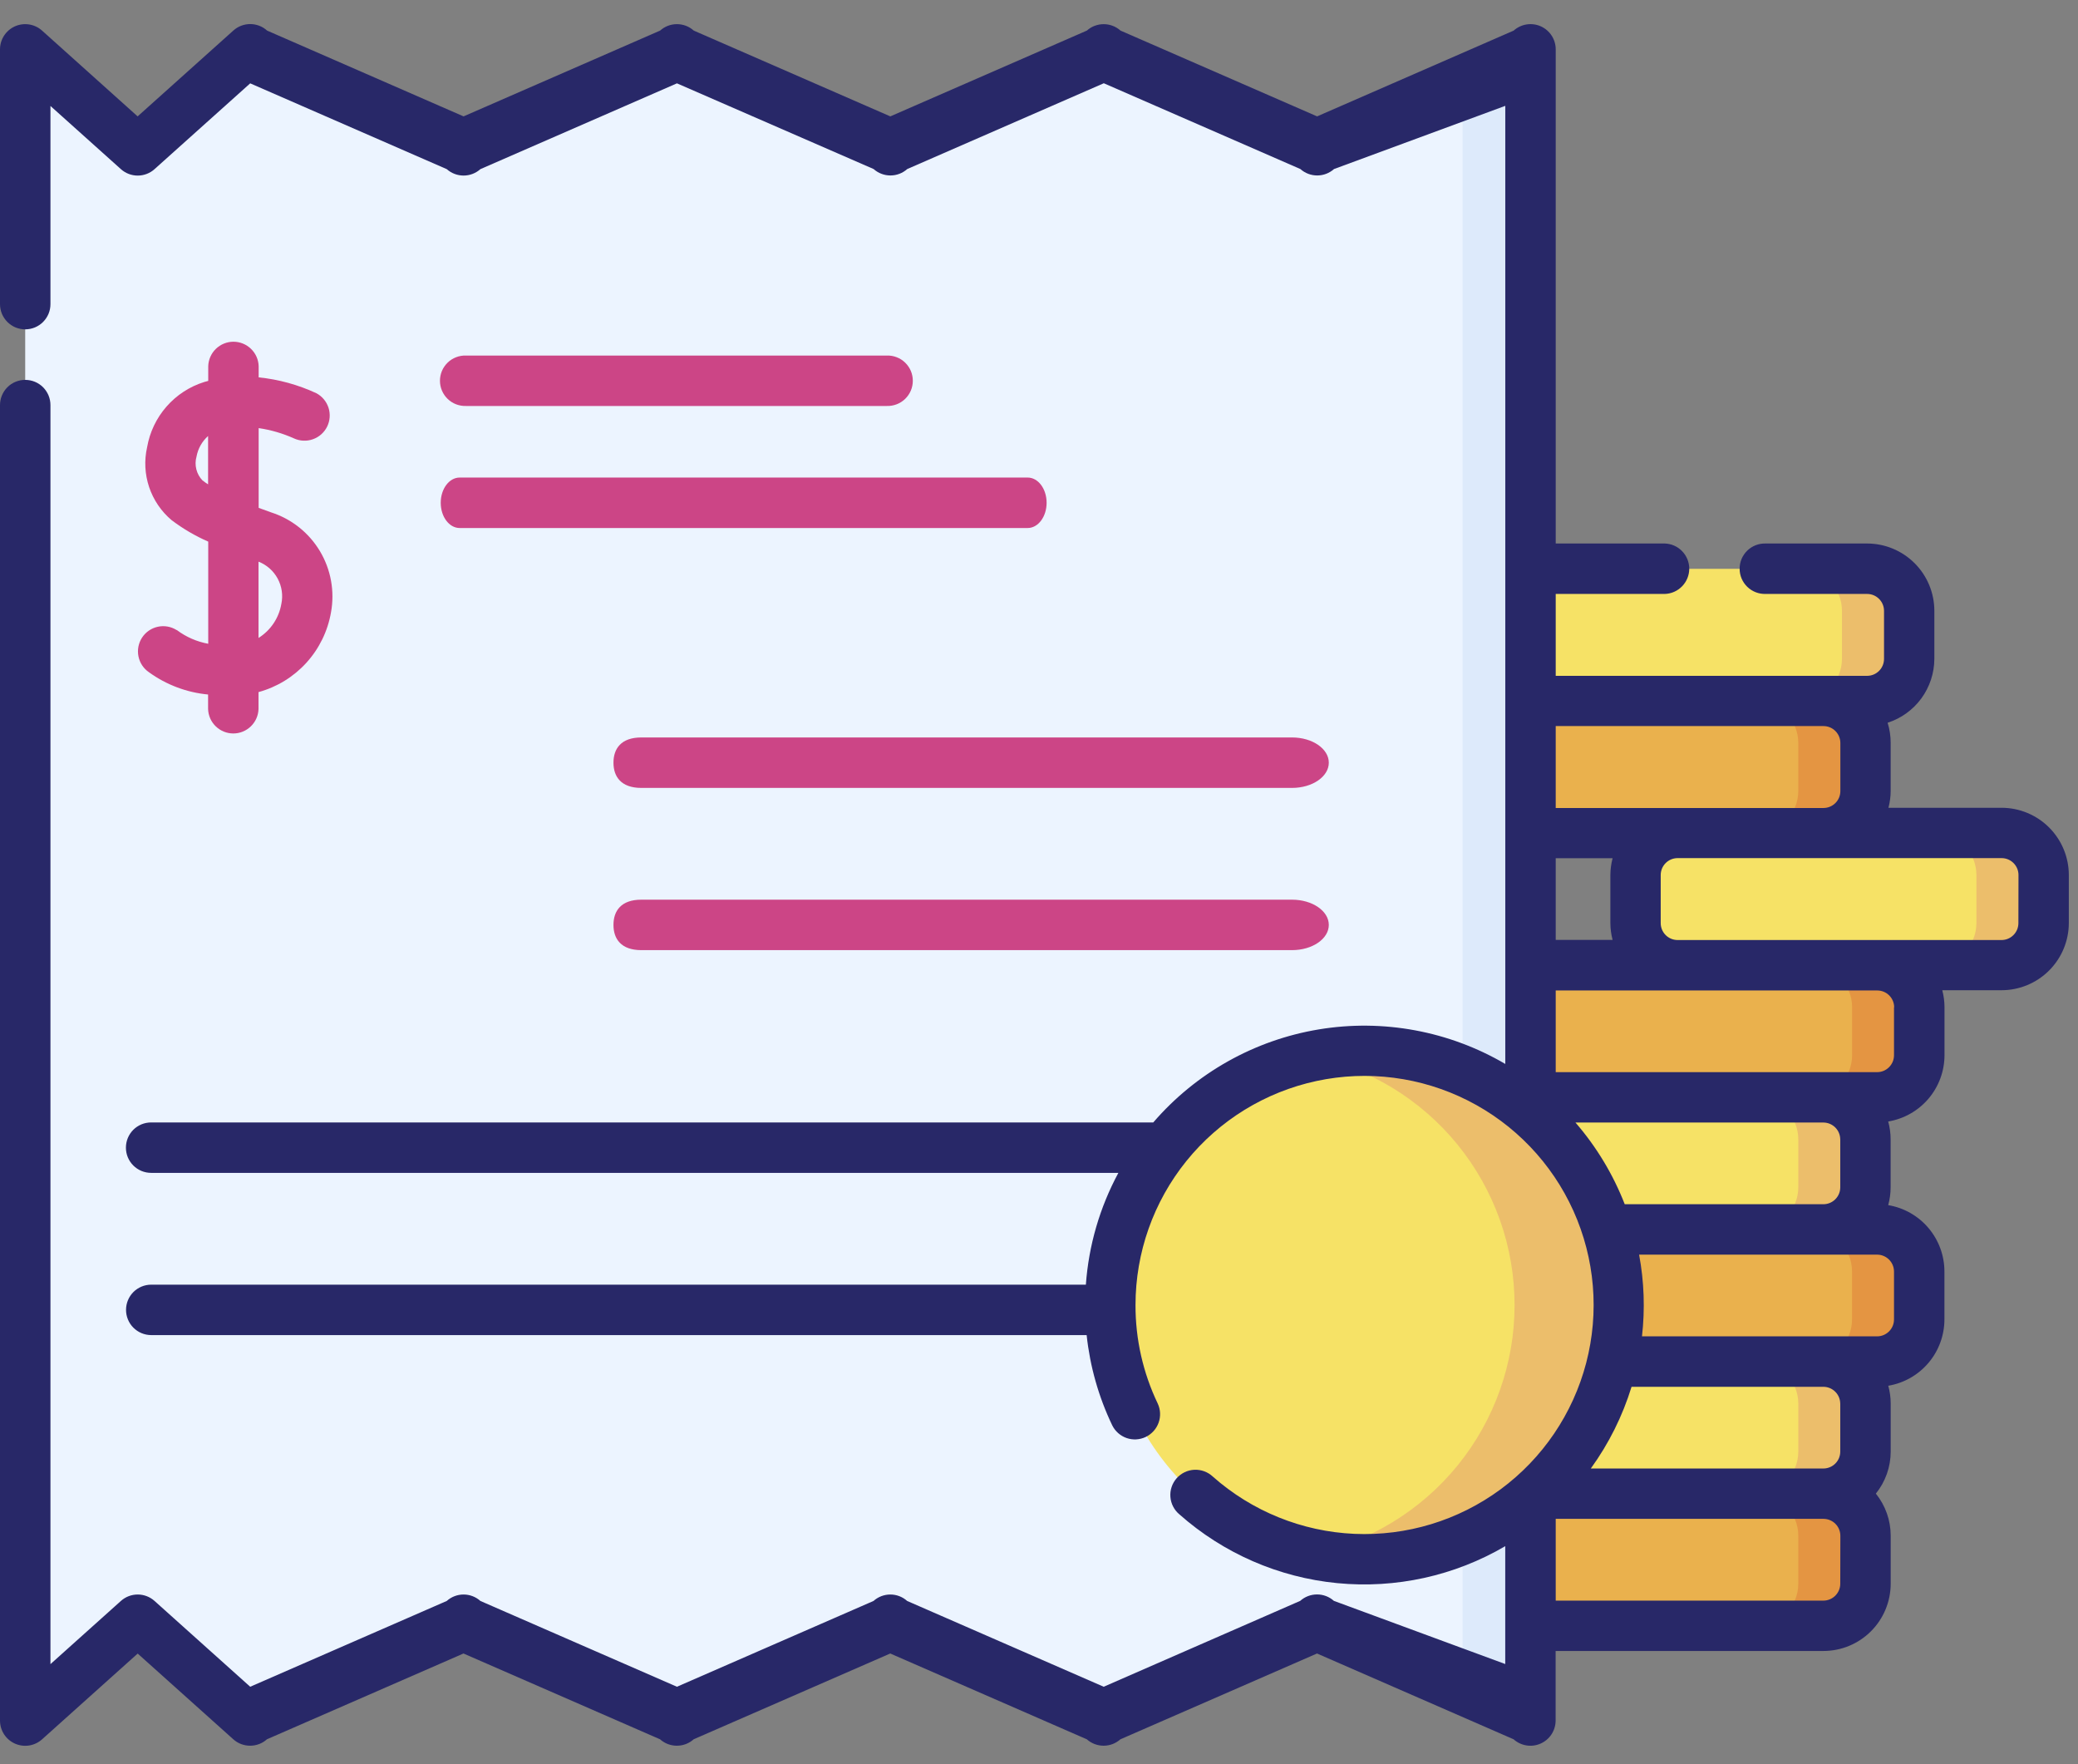 <svg width="86" height="73" viewBox="0 0 86 73" fill="none" xmlns="http://www.w3.org/2000/svg">
<rect x="0" y="0" width="86" height="73" fill="#808080" stroke="none"/>
<path d="M77.272 29.003H63.864C63.403 29.003 62.961 28.82 62.634 28.494C62.308 28.168 62.125 27.725 62.125 27.264V25.277C62.125 24.816 62.308 24.374 62.634 24.047C62.961 23.721 63.403 23.538 63.864 23.538H77.272C77.733 23.538 78.175 23.721 78.502 24.047C78.828 24.374 79.011 24.816 79.011 25.277V27.266C79.01 27.727 78.827 28.169 78.501 28.494C78.175 28.82 77.733 29.003 77.272 29.003Z" fill="#F6E266"/>
<path d="M77.272 23.535H74.492C74.72 23.535 74.947 23.58 75.157 23.667C75.368 23.754 75.56 23.883 75.722 24.044C75.883 24.206 76.011 24.397 76.099 24.608C76.186 24.819 76.231 25.045 76.231 25.274V27.263C76.231 27.724 76.048 28.166 75.722 28.492C75.395 28.819 74.953 29.002 74.492 29.002H77.272C77.733 29.002 78.175 28.819 78.502 28.492C78.828 28.166 79.011 27.724 79.011 27.263V25.277C79.011 25.048 78.967 24.822 78.879 24.61C78.792 24.399 78.664 24.207 78.503 24.045C78.341 23.883 78.149 23.755 77.938 23.667C77.727 23.58 77.501 23.535 77.272 23.535Z" fill="#ECBE6B"/>
<path d="M75.465 67.281H62.057C61.596 67.281 61.154 67.098 60.827 66.772C60.501 66.445 60.318 66.003 60.318 65.542V63.553C60.318 63.092 60.501 62.649 60.827 62.323C61.154 61.997 61.596 61.814 62.057 61.814H75.465C75.926 61.814 76.368 61.997 76.695 62.323C77.021 62.649 77.204 63.092 77.204 63.553V65.542C77.204 66.003 77.021 66.445 76.695 66.772C76.368 67.098 75.926 67.281 75.465 67.281Z" fill="#EAB14D"/>
<path d="M75.465 61.809H72.685C73.146 61.809 73.588 61.992 73.915 62.318C74.241 62.645 74.424 63.087 74.424 63.548V65.537C74.424 65.998 74.241 66.441 73.915 66.767C73.588 67.093 73.146 67.276 72.685 67.276H75.465C75.926 67.276 76.368 67.093 76.695 66.767C77.021 66.441 77.204 65.998 77.204 65.537V63.548C77.204 63.087 77.021 62.645 76.695 62.318C76.368 61.992 75.926 61.809 75.465 61.809Z" fill="#E49542"/>
<path d="M77.689 56.337H64.281C63.82 56.337 63.377 56.154 63.051 55.828C62.725 55.502 62.542 55.059 62.542 54.598V52.609C62.542 52.148 62.725 51.706 63.051 51.38C63.377 51.053 63.82 50.87 64.281 50.87H77.689C78.15 50.87 78.593 51.053 78.919 51.38C79.245 51.706 79.428 52.148 79.428 52.609V54.598C79.428 55.059 79.245 55.502 78.919 55.828C78.593 56.154 78.15 56.337 77.689 56.337Z" fill="#EAB14D"/>
<path d="M77.689 50.873H74.909C75.37 50.873 75.812 51.056 76.139 51.382C76.465 51.709 76.648 52.151 76.648 52.612V54.601C76.648 55.062 76.465 55.505 76.139 55.831C75.812 56.157 75.37 56.34 74.909 56.34H77.689C78.15 56.34 78.593 56.157 78.919 55.831C79.245 55.505 79.428 55.062 79.428 54.601V52.612C79.428 52.151 79.245 51.709 78.919 51.382C78.593 51.056 78.15 50.873 77.689 50.873Z" fill="#E49542"/>
<path d="M77.692 45.406H64.284C63.823 45.406 63.38 45.223 63.054 44.897C62.728 44.571 62.545 44.128 62.545 43.667V41.678C62.545 41.217 62.728 40.774 63.054 40.448C63.38 40.122 63.823 39.939 64.284 39.939H77.692C78.153 39.939 78.596 40.122 78.922 40.448C79.248 40.774 79.431 41.217 79.431 41.678V43.667C79.431 43.895 79.386 44.121 79.299 44.332C79.211 44.543 79.083 44.735 78.922 44.897C78.76 45.058 78.568 45.186 78.358 45.274C78.147 45.361 77.92 45.406 77.692 45.406Z" fill="#EAB14D"/>
<path d="M77.692 39.938H74.912C75.373 39.938 75.816 40.121 76.142 40.447C76.468 40.773 76.651 41.216 76.651 41.677V43.666C76.651 44.127 76.468 44.569 76.142 44.896C75.816 45.222 75.373 45.405 74.912 45.405H77.692C78.153 45.405 78.596 45.222 78.922 44.896C79.248 44.569 79.431 44.127 79.431 43.666V41.677C79.431 41.216 79.248 40.773 78.922 40.447C78.596 40.121 78.153 39.938 77.692 39.938Z" fill="#E49542"/>
<path d="M75.465 61.809H62.057C61.596 61.809 61.154 61.626 60.827 61.3C60.501 60.973 60.318 60.531 60.318 60.07V58.081C60.318 57.62 60.501 57.177 60.827 56.851C61.154 56.525 61.596 56.342 62.057 56.342H75.465C75.926 56.342 76.368 56.525 76.695 56.851C77.021 57.177 77.204 57.62 77.204 58.081V60.07C77.204 60.531 77.021 60.973 76.695 61.3C76.368 61.626 75.926 61.809 75.465 61.809Z" fill="#F6E266"/>
<path d="M75.465 56.341H72.685C73.146 56.341 73.588 56.524 73.915 56.85C74.241 57.176 74.424 57.619 74.424 58.08V60.069C74.424 60.53 74.241 60.972 73.915 61.298C73.588 61.625 73.146 61.808 72.685 61.808H75.465C75.926 61.808 76.368 61.625 76.695 61.298C77.021 60.972 77.204 60.53 77.204 60.069V58.08C77.204 57.619 77.021 57.176 76.695 56.85C76.368 56.524 75.926 56.341 75.465 56.341Z" fill="#ECBE6B"/>
<path d="M75.465 50.874H62.057C61.596 50.874 61.154 50.691 60.827 50.364C60.501 50.038 60.318 49.596 60.318 49.135V47.145C60.318 46.684 60.501 46.241 60.827 45.915C61.154 45.589 61.596 45.406 62.057 45.406H75.465C75.926 45.406 76.368 45.589 76.695 45.915C77.021 46.241 77.204 46.684 77.204 47.145V49.134C77.204 49.362 77.159 49.589 77.072 49.8C76.985 50.011 76.856 50.203 76.695 50.364C76.534 50.526 76.342 50.654 76.131 50.741C75.92 50.829 75.693 50.874 75.465 50.874Z" fill="#F6E266"/>
<path d="M75.465 45.406H72.685C73.146 45.406 73.588 45.589 73.915 45.915C74.241 46.241 74.424 46.684 74.424 47.145V49.134C74.424 49.595 74.241 50.037 73.915 50.363C73.588 50.69 73.146 50.873 72.685 50.873H75.465C75.926 50.873 76.368 50.69 76.695 50.363C77.021 50.037 77.204 49.595 77.204 49.134V47.145C77.204 46.684 77.021 46.241 76.695 45.915C76.368 45.589 75.926 45.406 75.465 45.406Z" fill="#ECBE6B"/>
<path d="M82.838 39.938H69.43C68.969 39.938 68.526 39.755 68.2 39.428C67.874 39.102 67.691 38.66 67.691 38.199V36.21C67.691 35.748 67.874 35.306 68.2 34.98C68.526 34.654 68.969 34.471 69.43 34.471H82.838C83.299 34.471 83.742 34.654 84.068 34.98C84.394 35.306 84.577 35.748 84.577 36.21V38.199C84.577 38.66 84.394 39.102 84.068 39.428C83.742 39.755 83.299 39.938 82.838 39.938Z" fill="#F6E266"/>
<path d="M82.837 34.47H80.057C80.518 34.47 80.96 34.653 81.287 34.979C81.613 35.305 81.796 35.748 81.796 36.209V38.198C81.796 38.659 81.613 39.101 81.287 39.427C80.96 39.754 80.518 39.937 80.057 39.937H82.837C83.298 39.937 83.74 39.754 84.067 39.427C84.393 39.101 84.576 38.659 84.576 38.198V36.209C84.576 35.748 84.393 35.305 84.067 34.979C83.74 34.653 83.298 34.47 82.837 34.47Z" fill="#ECBE6B"/>
<path d="M75.465 34.471H62.057C61.596 34.471 61.154 34.288 60.827 33.962C60.501 33.635 60.318 33.193 60.318 32.732V30.743C60.318 30.515 60.363 30.288 60.45 30.077C60.538 29.866 60.666 29.675 60.827 29.513C60.989 29.352 61.181 29.224 61.392 29.136C61.602 29.049 61.829 29.004 62.057 29.004H75.465C75.693 29.004 75.919 29.049 76.13 29.136C76.341 29.224 76.533 29.352 76.695 29.513C76.856 29.675 76.984 29.866 77.072 30.077C77.159 30.288 77.204 30.515 77.204 30.743V32.732C77.204 33.193 77.021 33.635 76.695 33.962C76.368 34.288 75.926 34.471 75.465 34.471Z" fill="#EAB14D"/>
<path d="M75.465 29.003H72.685C72.913 29.003 73.139 29.048 73.35 29.135C73.561 29.223 73.753 29.351 73.915 29.512C74.076 29.674 74.204 29.866 74.292 30.076C74.379 30.287 74.424 30.514 74.424 30.742V32.731C74.424 33.192 74.241 33.635 73.915 33.961C73.588 34.287 73.146 34.47 72.685 34.47H75.465C75.926 34.47 76.368 34.287 76.695 33.961C77.021 33.635 77.204 33.192 77.204 32.731V30.742C77.204 30.281 77.021 29.838 76.695 29.512C76.368 29.186 75.926 29.003 75.465 29.003Z" fill="#E49542"/>
<path d="M54.509 6.218L45.678 2.044L36.847 6.218L28.015 2.044L19.184 6.218L10.353 2.044L5.699 6.218L1.043 2.044V71.197L5.699 67.023L10.354 71.197L19.185 67.023L28.016 71.197L36.847 67.023L45.678 71.197L54.51 67.023L63.342 71.197V2.044L54.509 6.218Z" fill="#ECF4FF"/>
<path d="M60.531 4.563V68.678L63.341 71.197V2.044L60.531 4.563Z" fill="#DDEAFB"/>
<path d="M56.467 64.524C62.276 64.524 66.985 59.815 66.985 54.006C66.985 48.197 62.276 43.488 56.467 43.488C50.658 43.488 45.949 48.197 45.949 54.006C45.949 59.815 50.658 64.524 56.467 64.524Z" fill="#F6E266"/>
<path d="M56.467 43.488C55.744 43.488 55.023 43.562 54.315 43.709C56.68 44.203 58.803 45.496 60.327 47.372C61.85 49.247 62.682 51.589 62.682 54.005C62.682 56.421 61.85 58.764 60.327 60.639C58.803 62.514 56.68 63.807 54.315 64.302C55.756 64.603 57.245 64.598 58.684 64.287C60.123 63.976 61.481 63.367 62.669 62.499C63.858 61.63 64.852 60.522 65.585 59.245C66.318 57.968 66.775 56.552 66.927 55.087C67.078 53.623 66.921 52.143 66.464 50.743C66.007 49.344 65.262 48.056 64.276 46.962C63.29 45.869 62.085 44.995 60.74 44.396C59.395 43.798 57.939 43.488 56.467 43.488Z" fill="#ECBE6B"/>
<path d="M82.837 33.427H78.155C78.215 33.198 78.246 32.963 78.247 32.727V30.737C78.247 30.456 78.205 30.176 78.121 29.908C78.681 29.728 79.17 29.375 79.518 28.9C79.865 28.424 80.053 27.852 80.055 27.263V25.274C80.054 24.536 79.761 23.829 79.239 23.307C78.717 22.785 78.01 22.492 77.272 22.491H73.072C72.932 22.487 72.793 22.51 72.663 22.561C72.532 22.611 72.413 22.688 72.313 22.785C72.213 22.882 72.133 22.999 72.078 23.127C72.024 23.256 71.996 23.395 71.996 23.534C71.996 23.674 72.024 23.813 72.078 23.941C72.133 24.07 72.213 24.187 72.313 24.284C72.413 24.381 72.532 24.457 72.663 24.508C72.793 24.558 72.932 24.582 73.072 24.578H77.272C77.458 24.578 77.636 24.652 77.767 24.783C77.898 24.914 77.972 25.092 77.972 25.278V27.267C77.972 27.453 77.898 27.631 77.767 27.762C77.636 27.893 77.458 27.967 77.272 27.967H64.385V24.578H68.899C69.17 24.57 69.427 24.456 69.616 24.261C69.805 24.066 69.911 23.806 69.911 23.534C69.911 23.263 69.805 23.003 69.616 22.808C69.427 22.613 69.17 22.499 68.899 22.491H64.385V2.043C64.385 1.841 64.327 1.644 64.217 1.475C64.108 1.305 63.951 1.172 63.767 1.089C63.583 1.007 63.379 0.98 63.18 1.011C62.981 1.043 62.795 1.131 62.645 1.266L54.51 4.816L46.374 1.266C46.182 1.094 45.934 1 45.678 1C45.42 1 45.172 1.094 44.981 1.266L36.847 4.816L28.712 1.266C28.521 1.094 28.273 0.999 28.015 0.999C27.758 0.999 27.51 1.094 27.319 1.266L19.185 4.816L11.055 1.266C10.863 1.092 10.614 0.996 10.355 0.996C10.096 0.996 9.847 1.092 9.655 1.266L5.696 4.816L1.74 1.266C1.59 1.131 1.404 1.043 1.205 1.012C1.006 0.981 0.802 1.008 0.618 1.09C0.434 1.172 0.278 1.306 0.168 1.475C0.058 1.644 2.59026e-05 1.841 4.79876e-07 2.043V12.585C-0 12.722 0.027 12.858 0.079 12.985C0.132 13.111 0.209 13.226 0.305 13.323C0.402 13.42 0.518 13.497 0.644 13.55C0.771 13.602 0.907 13.629 1.044 13.629C1.181 13.629 1.317 13.602 1.444 13.55C1.57 13.497 1.686 13.42 1.783 13.323C1.879 13.226 1.956 13.111 2.009 12.985C2.061 12.858 2.088 12.722 2.088 12.585V4.385L5.003 6.999C5.194 7.171 5.442 7.266 5.699 7.266C5.957 7.266 6.205 7.171 6.396 6.999L10.355 3.449L18.489 6.999C18.68 7.17 18.928 7.265 19.186 7.265C19.442 7.265 19.691 7.17 19.882 6.999L28.016 3.449L36.155 6.995C36.346 7.166 36.594 7.261 36.852 7.261C37.108 7.261 37.356 7.166 37.548 6.995L45.682 3.445L53.817 6.995C54.008 7.166 54.257 7.261 54.514 7.261C54.77 7.261 55.019 7.166 55.21 6.995L62.298 4.38V44.028C59.97 42.663 57.237 42.157 54.575 42.599C51.913 43.042 49.49 44.404 47.729 46.448H6.255C6.118 46.448 5.982 46.475 5.855 46.527C5.729 46.58 5.613 46.656 5.516 46.753C5.42 46.85 5.343 46.965 5.29 47.092C5.238 47.219 5.211 47.355 5.211 47.492C5.211 47.629 5.238 47.765 5.29 47.891C5.343 48.018 5.42 48.133 5.517 48.23C5.614 48.327 5.729 48.403 5.856 48.456C5.982 48.508 6.118 48.535 6.255 48.535H46.285C45.514 49.964 45.056 51.541 44.94 53.161H6.255C5.98 53.162 5.716 53.272 5.521 53.466C5.327 53.661 5.217 53.925 5.216 54.2C5.215 54.337 5.242 54.473 5.294 54.6C5.345 54.727 5.422 54.842 5.518 54.939C5.615 55.036 5.73 55.114 5.856 55.167C5.982 55.22 6.118 55.247 6.255 55.248H44.972C45.109 56.543 45.467 57.804 46.029 58.979C46.15 59.226 46.363 59.416 46.623 59.507C46.883 59.598 47.169 59.582 47.417 59.463C47.666 59.344 47.857 59.132 47.95 58.873C48.043 58.614 48.03 58.328 47.913 58.079C47.304 56.807 46.99 55.414 46.994 54.004C46.994 51.836 47.737 49.733 49.099 48.046C50.462 46.359 52.361 45.19 54.481 44.734C56.601 44.278 58.813 44.563 60.749 45.541C62.684 46.519 64.226 48.13 65.117 50.107C66.008 52.084 66.194 54.306 65.645 56.404C65.095 58.502 63.843 60.348 62.098 61.634C60.352 62.92 58.218 63.569 56.052 63.473C53.886 63.377 51.818 62.54 50.194 61.104C50.092 61.008 49.972 60.934 49.841 60.885C49.71 60.837 49.571 60.815 49.431 60.821C49.291 60.828 49.154 60.862 49.028 60.922C48.902 60.983 48.789 61.068 48.697 61.172C48.604 61.277 48.533 61.399 48.489 61.532C48.444 61.664 48.427 61.804 48.438 61.944C48.448 62.083 48.487 62.219 48.551 62.343C48.615 62.467 48.703 62.578 48.811 62.667C50.633 64.28 52.918 65.276 55.34 65.512C57.762 65.748 60.197 65.213 62.296 63.982V68.86L55.204 66.246C55.013 66.074 54.764 65.98 54.508 65.98C54.251 65.98 54.002 66.074 53.811 66.246L45.678 69.8L37.544 66.25C37.353 66.078 37.105 65.983 36.847 65.983C36.59 65.983 36.342 66.078 36.151 66.25L28.016 69.8L19.882 66.25C19.691 66.078 19.443 65.983 19.186 65.983C18.928 65.983 18.68 66.078 18.489 66.25L10.355 69.8L6.396 66.25C6.205 66.078 5.957 65.983 5.699 65.983C5.442 65.983 5.194 66.078 5.003 66.25L2.088 68.864V16.764C2.088 16.627 2.061 16.491 2.009 16.364C1.956 16.238 1.879 16.122 1.783 16.025C1.686 15.928 1.57 15.851 1.444 15.799C1.317 15.747 1.181 15.72 1.044 15.72C0.907 15.72 0.771 15.747 0.644 15.799C0.518 15.851 0.402 15.928 0.305 16.025C0.209 16.122 0.132 16.238 0.079 16.364C0.027 16.491 -0 16.627 4.79876e-07 16.764V71.2C2.59026e-05 71.401 0.058 71.599 0.168 71.768C0.278 71.937 0.434 72.071 0.618 72.153C0.802 72.235 1.006 72.262 1.205 72.231C1.404 72.2 1.59 72.111 1.74 71.977L5.698 68.427L9.655 71.974C9.846 72.146 10.094 72.24 10.351 72.24C10.609 72.24 10.857 72.146 11.048 71.974L19.182 68.424L27.316 71.974C27.507 72.146 27.755 72.24 28.012 72.24C28.27 72.24 28.518 72.146 28.709 71.974L36.844 68.424L44.978 71.974C45.169 72.145 45.417 72.24 45.675 72.24C45.931 72.24 46.179 72.145 46.371 71.974L54.506 68.424L62.641 71.974C62.791 72.109 62.977 72.197 63.176 72.228C63.375 72.26 63.579 72.233 63.763 72.15C63.947 72.068 64.104 71.934 64.213 71.765C64.323 71.596 64.381 71.398 64.381 71.197V68.32H75.465C76.203 68.319 76.91 68.026 77.432 67.504C77.954 66.982 78.247 66.275 78.248 65.537V63.547C78.248 62.914 78.031 62.3 77.634 61.808C78.031 61.315 78.248 60.702 78.248 60.069V58.08C78.248 57.831 78.214 57.584 78.148 57.344C78.797 57.235 79.387 56.9 79.812 56.397C80.238 55.895 80.471 55.258 80.472 54.6V52.612C80.471 51.953 80.236 51.317 79.81 50.815C79.384 50.313 78.794 49.978 78.145 49.87C78.211 49.63 78.245 49.383 78.245 49.134V47.145C78.245 46.896 78.211 46.649 78.145 46.409C78.795 46.301 79.386 45.967 79.812 45.465C80.239 44.963 80.474 44.326 80.475 43.667V41.677C80.474 41.441 80.443 41.205 80.383 40.977H82.837C83.574 40.976 84.28 40.684 84.802 40.163C85.323 39.643 85.618 38.937 85.62 38.2V36.21C85.62 35.472 85.326 34.765 84.805 34.243C84.283 33.721 83.576 33.428 82.838 33.427H82.837ZM75.465 30.046C75.651 30.046 75.829 30.12 75.96 30.251C76.091 30.382 76.165 30.56 76.165 30.746V32.736C76.165 32.922 76.091 33.1 75.96 33.231C75.829 33.362 75.651 33.436 75.465 33.436H64.385V30.046H75.465ZM66.739 38.894H64.385V35.514H66.739C66.679 35.742 66.648 35.978 66.647 36.214V38.2C66.648 38.434 66.679 38.667 66.739 38.894ZM76.161 47.144V49.133C76.161 49.319 76.087 49.497 75.956 49.628C75.825 49.759 75.647 49.833 75.461 49.833H67.241C66.76 48.597 66.07 47.454 65.202 46.452H75.465C75.649 46.453 75.824 46.527 75.954 46.656C76.084 46.786 76.158 46.961 76.16 47.145L76.161 47.144ZM76.161 58.079V60.069C76.161 60.255 76.087 60.433 75.956 60.564C75.825 60.695 75.647 60.769 75.461 60.769H65.837C66.581 59.742 67.151 58.6 67.523 57.388H75.465C75.648 57.389 75.824 57.462 75.954 57.592C76.084 57.721 76.158 57.897 76.16 58.08L76.161 58.079ZM76.161 65.536C76.161 65.722 76.087 65.9 75.956 66.031C75.825 66.162 75.647 66.236 75.461 66.236H64.385V62.852H75.465C75.651 62.852 75.829 62.926 75.96 63.057C76.091 63.188 76.165 63.366 76.165 63.552L76.161 65.536ZM78.385 52.612V54.6C78.385 54.692 78.367 54.783 78.332 54.868C78.296 54.953 78.245 55.03 78.18 55.095C78.115 55.16 78.038 55.211 77.953 55.247C77.868 55.282 77.777 55.3 77.685 55.3H67.955C68.084 54.173 68.044 53.034 67.836 51.919H77.69C77.874 51.92 78.049 51.994 78.179 52.123C78.309 52.253 78.383 52.428 78.385 52.612ZM78.385 41.677V43.667C78.385 43.759 78.367 43.85 78.332 43.935C78.296 44.02 78.245 44.097 78.18 44.162C78.115 44.227 78.038 44.278 77.953 44.314C77.868 44.349 77.777 44.367 77.685 44.367H64.385V40.987H77.692C77.878 40.987 78.056 41.061 78.187 41.192C78.318 41.323 78.392 41.501 78.392 41.687L78.385 41.677ZM83.533 38.2C83.533 38.292 83.515 38.383 83.48 38.468C83.445 38.553 83.393 38.63 83.328 38.695C83.263 38.76 83.186 38.811 83.101 38.847C83.016 38.882 82.925 38.9 82.833 38.9H69.43C69.338 38.9 69.247 38.882 69.162 38.847C69.077 38.811 69 38.76 68.935 38.695C68.87 38.63 68.819 38.553 68.783 38.468C68.748 38.383 68.73 38.292 68.73 38.2V36.21C68.73 36.118 68.748 36.027 68.783 35.942C68.819 35.857 68.87 35.78 68.935 35.715C69 35.65 69.077 35.598 69.162 35.563C69.247 35.528 69.338 35.51 69.43 35.51H82.837C82.929 35.51 83.02 35.528 83.105 35.563C83.19 35.598 83.267 35.65 83.332 35.715C83.397 35.78 83.448 35.857 83.484 35.942C83.519 36.027 83.537 36.118 83.537 36.21L83.533 38.2Z" fill="#282868"/>
<path d="M7.31 26.073C7.078 25.927 6.799 25.878 6.531 25.936C6.264 25.994 6.03 26.155 5.88 26.384C5.73 26.614 5.676 26.892 5.73 27.161C5.783 27.429 5.94 27.666 6.167 27.82C6.885 28.339 7.729 28.657 8.612 28.74V29.34C8.62 29.611 8.734 29.868 8.929 30.057C9.124 30.246 9.384 30.352 9.655 30.352C9.927 30.352 10.187 30.246 10.382 30.057C10.577 29.868 10.691 29.611 10.699 29.34V28.64C11.461 28.432 12.148 28.011 12.679 27.427C13.211 26.842 13.564 26.118 13.699 25.34C13.858 24.467 13.695 23.566 13.239 22.805C12.783 22.044 12.066 21.474 11.221 21.203C11.051 21.143 10.878 21.081 10.705 21.016V17.716C11.208 17.789 11.698 17.932 12.162 18.14C12.408 18.254 12.69 18.268 12.946 18.178C13.203 18.089 13.414 17.903 13.536 17.66C13.657 17.417 13.679 17.136 13.597 16.877C13.514 16.618 13.335 16.401 13.095 16.273C12.34 15.922 11.533 15.7 10.705 15.616V15.153C10.697 14.882 10.583 14.624 10.388 14.436C10.193 14.247 9.933 14.141 9.661 14.141C9.39 14.141 9.13 14.247 8.935 14.436C8.74 14.624 8.626 14.882 8.618 15.153V15.762C8.562 15.777 8.506 15.792 8.45 15.808C7.846 15.997 7.306 16.35 6.89 16.826C6.473 17.302 6.196 17.884 6.088 18.508C5.964 19.055 5.994 19.626 6.172 20.158C6.351 20.689 6.672 21.162 7.101 21.524C7.57 21.879 8.079 22.177 8.618 22.413V26.64C8.146 26.554 7.701 26.36 7.318 26.072L7.31 26.073ZM11.643 24.993C11.594 25.28 11.484 25.555 11.321 25.797C11.159 26.039 10.947 26.244 10.699 26.399V23.242C11.038 23.374 11.319 23.623 11.492 23.944C11.665 24.264 11.719 24.635 11.644 24.992L11.643 24.993ZM8.383 19.883C8.258 19.755 8.17 19.596 8.126 19.422C8.082 19.249 8.084 19.067 8.133 18.895C8.193 18.565 8.362 18.265 8.612 18.043V20.043C8.531 19.992 8.454 19.937 8.384 19.882L8.383 19.883Z" fill="#CC4586"/>
<path d="M19.284 16.8H36.702C36.842 16.804 36.981 16.78 37.111 16.73C37.242 16.68 37.361 16.603 37.461 16.506C37.561 16.409 37.641 16.292 37.696 16.163C37.75 16.035 37.778 15.896 37.778 15.756C37.778 15.617 37.75 15.478 37.696 15.349C37.641 15.221 37.561 15.104 37.461 15.007C37.361 14.909 37.242 14.833 37.111 14.783C36.981 14.732 36.842 14.709 36.702 14.713H19.284C19.144 14.709 19.005 14.732 18.875 14.783C18.744 14.833 18.625 14.909 18.525 15.007C18.425 15.104 18.345 15.221 18.29 15.349C18.236 15.478 18.208 15.617 18.208 15.756C18.208 15.896 18.236 16.035 18.29 16.163C18.345 16.292 18.425 16.409 18.525 16.506C18.625 16.603 18.744 16.68 18.875 16.73C19.005 16.78 19.144 16.804 19.284 16.8Z" fill="#CC4586"/>
<path d="M19.023 21.85H42.532C42.964 21.85 43.315 21.383 43.315 20.806C43.315 20.229 42.965 19.762 42.532 19.762H19.023C18.591 19.762 18.24 20.229 18.24 20.806C18.24 21.383 18.59 21.85 19.023 21.85Z" fill="#CC4586"/>
<path d="M25.389 31.561C25.389 32.137 25.702 32.605 26.542 32.605H53.472C54.313 32.605 54.994 32.138 54.994 31.561C54.994 30.984 54.313 30.517 53.472 30.517H26.542C25.702 30.517 25.389 30.984 25.389 31.561Z" fill="#CC4586"/>
<path d="M53.472 37.23H26.542C25.701 37.23 25.389 37.697 25.389 38.274C25.389 38.851 25.702 39.318 26.542 39.318H53.472C54.313 39.318 54.994 38.851 54.994 38.274C54.994 37.697 54.313 37.23 53.472 37.23Z" fill="#CC4586"/>
</svg>
